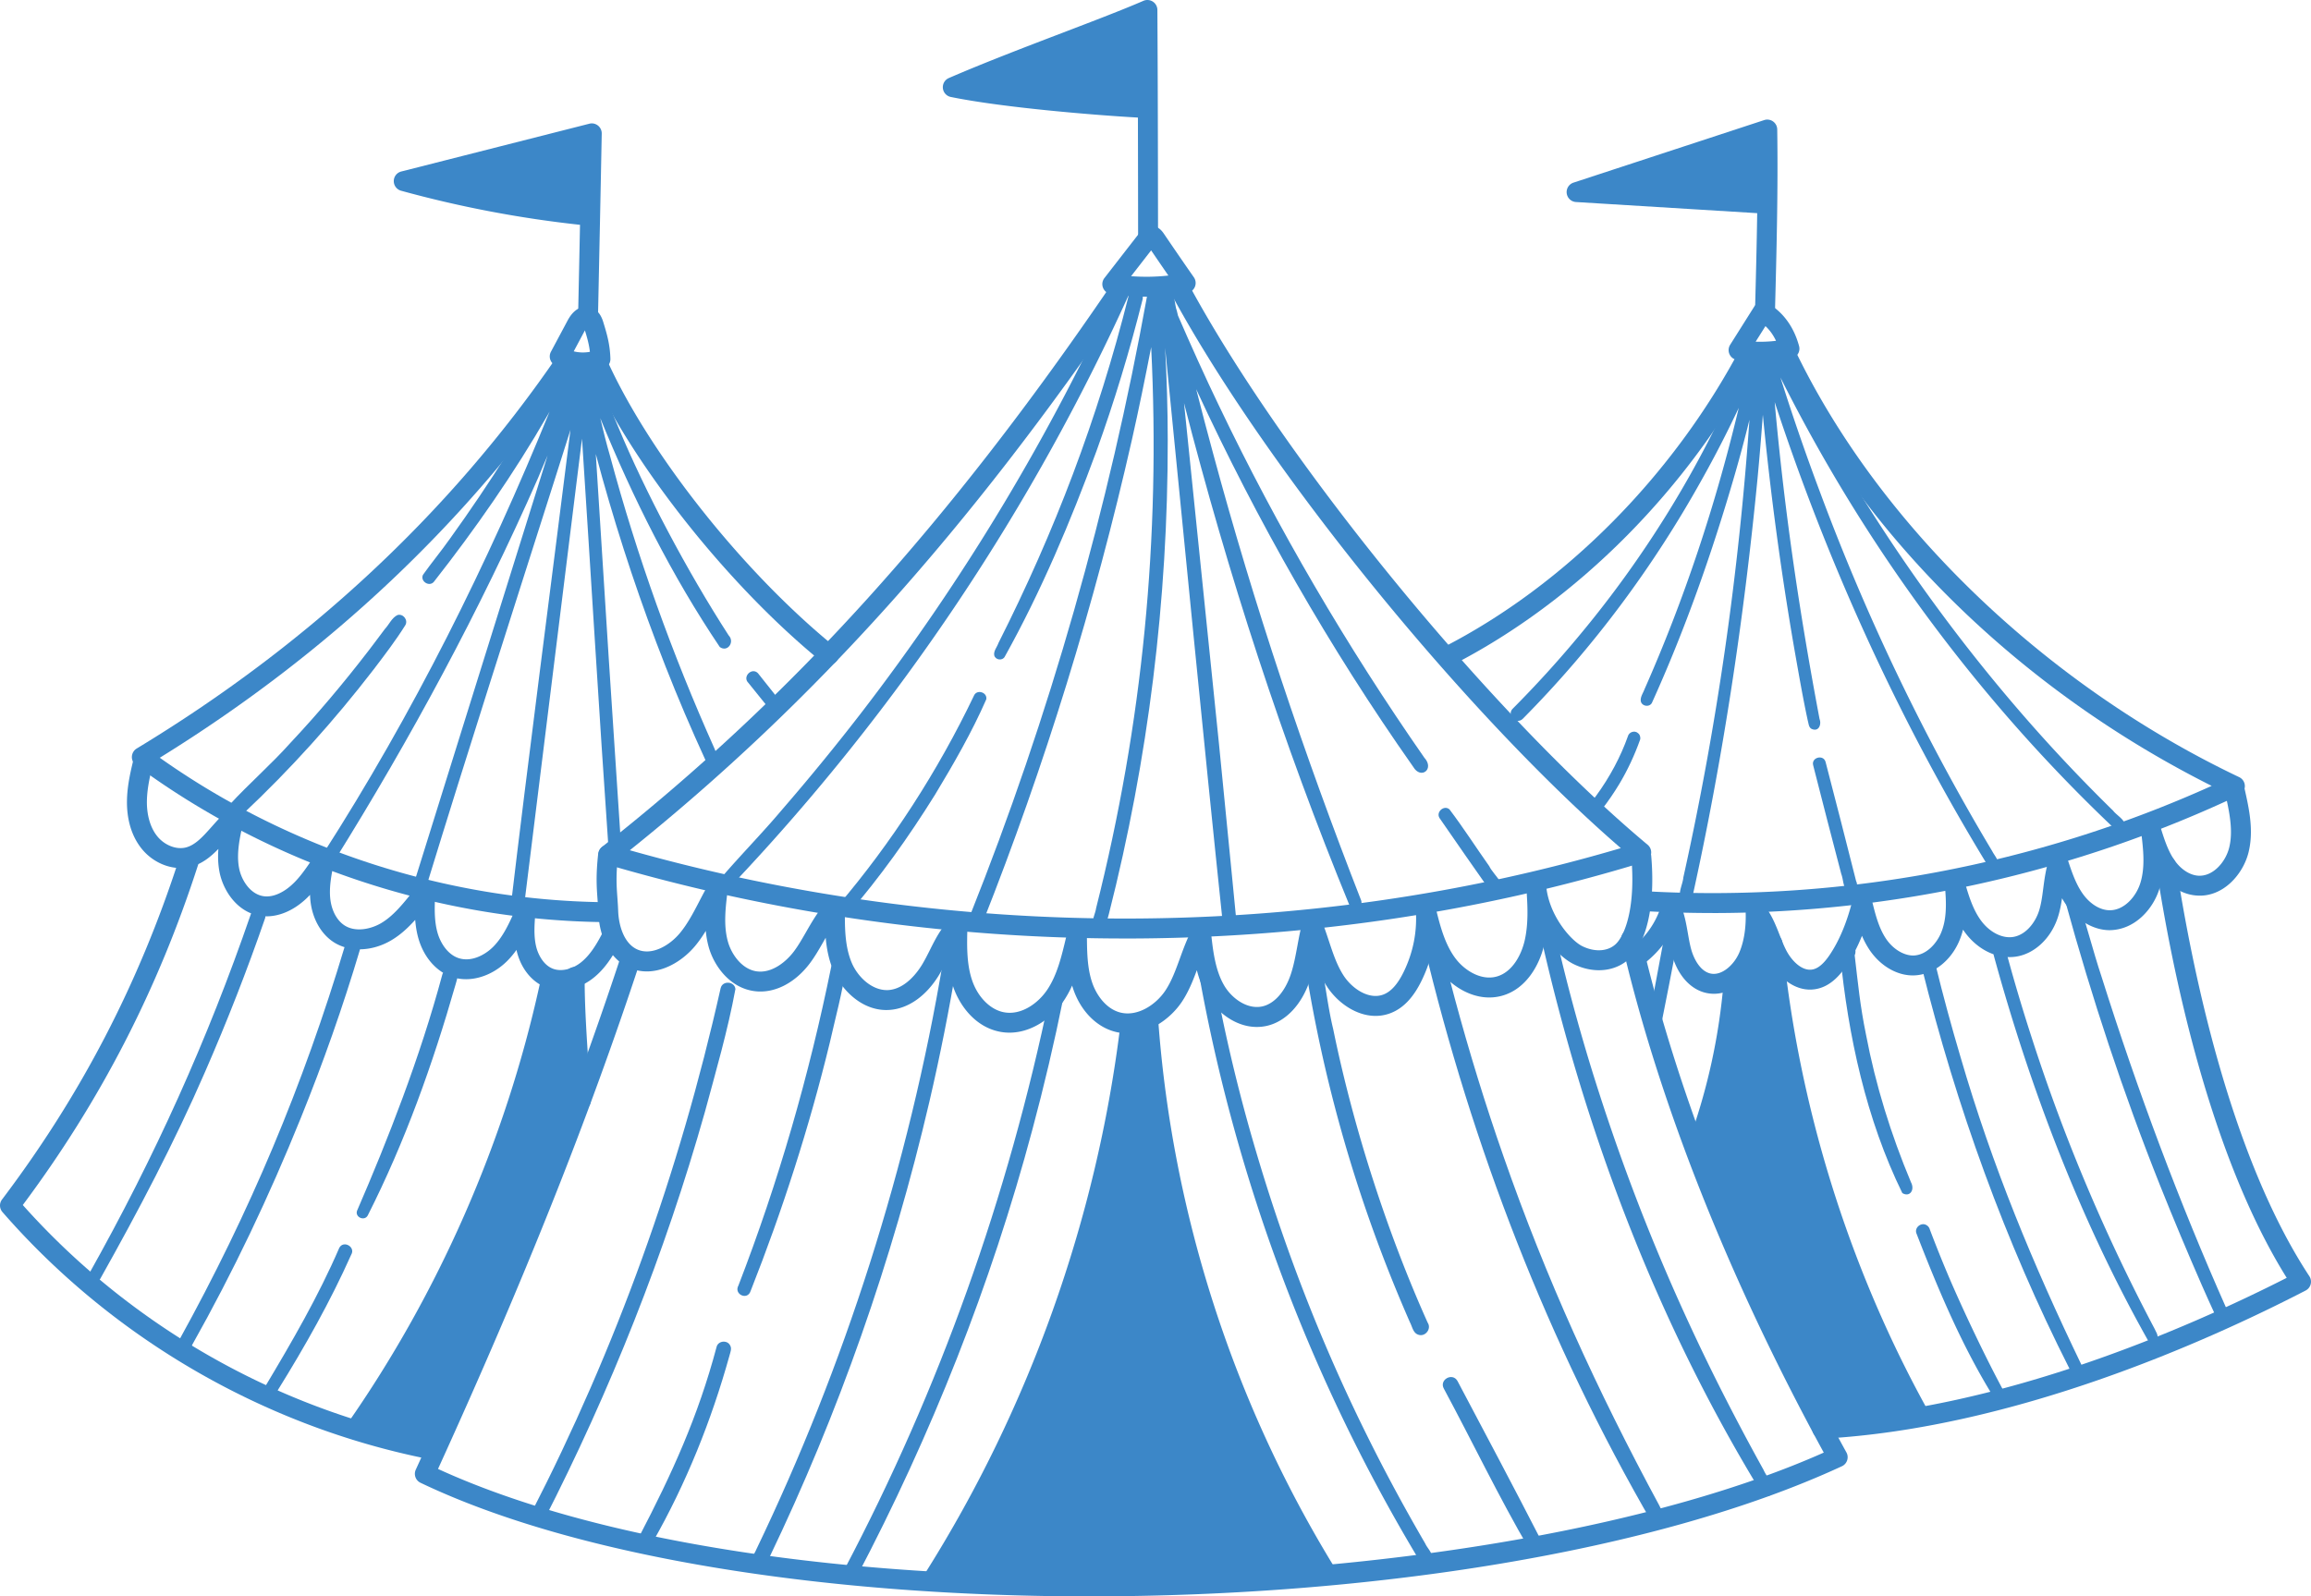 <?xml version="1.0" encoding="UTF-8"?>
<svg data-bbox="0.002 0.001 912.585 630.569" viewBox="0 0 912.59 630.57" xmlns="http://www.w3.org/2000/svg" data-type="color">
    <g>
        <path d="M138.7 564.52c40.46-51.39 68.19-112.72 78.06-178.21 3.6.59 7.19 1.18 10.79 1.76-1.05 14.42-.14 28.99 1.91 45.56a731.444 731.444 0 0 1-59.35 140.32c-10.24-1.98-20.48-3.96-31.4-9.43Z" fill="#3c87c8" data-color="1"/>
        <path d="M525.82 618.72c-43.3-61.26-68.03-135.46-70.16-210.44-3.64-1.98-6.11-2.12-8.59-2.27-7.22 76.74-34.36 151.52-81.7 217.64 50.47 4.6 101.39 4.33 160.45-4.93Z" fill="#3c87c8" data-color="1"/>
        <path d="M757.34 561.14c-32.9-56.11-52.28-120.08-56.05-185.01-3.05-3.55-4.82-5.84-6.6-8.12-.35 8.61-5.93 16.79-13.81 20.27.48 24.08-4.22 44.81-10.99 68.75 12.88 36.29 28.66 71.56 48.74 105.12 11.94 1.71 24.17 1.36 38.7-1Z" fill="#3c87c8" data-color="1"/>
        <path d="M230.86 54.44a303.474 303.474 0 0 0-63.87 18.99c21.62 2.5 43.11 6.11 64.36 10.8 1.17-10.43 2.33-20.85-.49-29.79Z" fill="#3c87c8" data-color="1"/>
        <path d="M451.34 4.67c-22.71 12.51-51.04 14.05-71.22 30.32 23.16 6.14 47.23 8.85 71.17 8.02.01-12.52.03-25.05.05-38.34Z" fill="#3c87c8" data-color="1"/>
        <path d="M697.52 50.1c-22.8 7.13-45.84 14.36-66.31 26.67l65.39 2.22c.46-8.84.91-17.67.92-28.89Z" fill="#3c87c8" data-color="1"/>
        <path d="M156.95 242.95c-2.23 1.05-3.31 3.77-4.99 5.53-1.57 2.13-7.12 9.48-6.91 9.16-9.53 12.36-19.58 24.3-30.26 35.68-7.61 8.54-16.39 16.14-24.08 24.48-1.53 3.14 2.95 6.18 5.34 3.6 18.69-17.57 35.89-36.7 51.53-57.01 4.31-5.69 8.67-11.35 12.45-17.4 1.26-2.02-.81-4.73-3.1-4.04Z" fill="#3c87c8" data-color="1"/>
        <path d="M287.76 251.01c-16.41-25.38-33.07-56.92-43.64-82.39-3.22-7.31-5.84-14.94-8.95-22.26-.51-.74-1.27-1.01-2.03-.99-.08-.28-.19-.53-.34-.75-.62-2.43-4.62-3.21-5.51-.09-.18.58-.36 1.17-.55 1.75-.21-.07-.41-.14-.63-.17.3-.58.63-1.14.92-1.72.38-.64.47-1.42.28-2.13-.44-1.71-2.55-2.56-4.07-1.65-1.14.71-1.55 2.1-2.22 3.2-12.94 23.9-27.46 46.95-43.35 68.99-3.55 5.03-7.66 10.02-10.63 14.24-1.21 2.48 2.34 4.89 4.23 2.85 16.45-20.96 31.72-42.89 45.02-65.99.25-.44.49-.87.74-1.31-24.21 59.61-53.97 119.44-89.64 174.96-1.73 2.85 2.83 5.65 4.54 2.65 30.29-48.56 57.55-99.07 80.58-151.49 1.2-2.93 2.45-5.85 3.72-8.78-17.65 56.6-35.44 113.22-53 169.73.22 2.76 4.52 3.1 5.17.35 16.32-53.23 33.35-106.24 50.24-159.3 2.23-6.97 4.42-13.95 6.63-20.92-7.93 63.38-16.64 129.55-23.76 189.73.76 2.93 5.39 2.39 5.32-.72 6.83-55.32 13.73-110.64 20.56-165.97.81-6.52 1.62-13.04 2.44-19.57 3.52 53.92 6.71 107.9 10.46 161.74 1.73 3.32 5.85.94 4.86-2.48-3.21-48.17-6.35-96.35-9.33-144.54-.18-2.89-.37-5.77-.55-8.66 6.71 25.19 14.66 50.05 23.89 74.44 4.76 12.57 9.82 25.02 15.28 37.3 1.61 3.64 3.25 7.27 4.91 10.89.34.58.9 1.01 1.54 1.18 1.32.39 2.83-.47 3.17-1.8.34-2-1.29-3.73-1.88-5.57-16.66-37.2-30.66-76.1-41.31-115.76-1.43-4.89-2.65-9.86-3.83-14.84 12.86 31.53 28.22 62.23 47.21 90.42 3.06 2.19 5.99-2.01 3.5-4.6Z" fill="#3c87c8" data-color="1"/>
        <path d="M306.96 275.56c-2.55-3.21-5.09-6.42-7.64-9.63-2.42-2.5-6.29 1.37-3.8 3.8 2.57 3.19 5.14 6.37 7.71 9.56.72.73 1.95 1.02 2.88.55 1.71-.59 2.15-3.05.85-4.28Z" fill="#3c87c8" data-color="1"/>
        <path d="M99.05 361.09c-17.14 49.76-37.9 95.78-64.04 142.34-.5 2.59 3.37 3.95 4.63 1.6 14.93-26.61 29.17-53.64 41.33-81.63 8.7-19.93 16.63-40.2 23.73-60.75.98-3.62-4.58-5.28-5.65-1.56Z" fill="#3c87c8" data-color="1"/>
        <path d="M136.24 373.5c-16.56 55.29-37.58 105.31-65.49 155.84-1.87 3.74 3.86 5.82 5.16 1.84 16.21-28.82 30.41-58.74 42.8-89.4 8.84-21.84 16.7-44.08 23.42-66.66 1.03-3.77-4.78-5.52-5.9-1.63Z" fill="#3c87c8" data-color="1"/>
        <path d="M180.22 384.29c-1.25-2.27-4.95-1.82-5.57.73-8.74 32.58-21.45 65.06-33.69 93.31-.76 2.52 2.97 4.12 4.25 1.79 14.71-29.05 25.73-59.91 34.67-91.19.36-1.52 1.25-3.16.33-4.64Z" fill="#3c87c8" data-color="1"/>
        <path d="M134 492.85c-8.26 19.15-18.78 37.28-29.43 55.07-.38 3.16 3.86 3.92 5.14 1.17 10.71-17.23 20.7-34.96 28.98-53.5 1.81-2.99-2.95-5.82-4.69-2.74Z" fill="#3c87c8" data-color="1"/>
        <path d="M442.74 110.35c-27.54 61.09-62.3 118.93-103.23 171.98a884.518 884.518 0 0 1-30.62 37.41c-7.64 9.09-16.05 17.63-23.77 26.59-1.2 2.47 2.34 4.97 4.28 2.88 65.39-69.13 119.04-149.34 157.89-236.2 1.72-2.84-2.82-5.66-4.54-2.65Z" fill="#3c87c8" data-color="1"/>
        <path d="M445.68 116.83c-12.21 48.7-29.25 93.28-51.41 137.17-.53 1.6-1.98 3.11-1.66 4.85.46 1.88 3.23 2.27 4.16.54 14.41-25.9 25.97-53.35 36.19-81.15 7.09-19.64 13.14-39.65 18.22-59.89.96-3.52-4.47-5.17-5.51-1.52Z" fill="#3c87c8" data-color="1"/>
        <path d="M384.7 274.59c-14.42 30.18-32.76 58.46-53.8 83.18-2.26 2.98 1.13 6.24 3.88 3.5 12.75-14.86 23.83-30.32 34.5-47.44 7.33-12.16 14.5-24.6 20.19-37.59.51-2.67-3.47-4.08-4.78-1.65Z" fill="#3c87c8" data-color="1"/>
        <path d="M562.55 299.43c-30.75-44.16-58.03-90.74-81.25-139.29-5.41-11.25-11.31-24.33-16.12-35.47-.15-.65-.32-1.29-.47-1.94-.96-2.54-.48-6.06-2.78-7.81-.49-.3-1-.37-1.52-.35-1.16-.7-2.81-.38-3.65.66-1.35-.72-3.25-.43-3.76 1.53-15.12 83.74-38.45 166.02-70.02 245.05-.51 1.49-1.59 3.07-.64 4.59 1.98 2.8 5.17.96 5.71-1.98 24.54-61.97 44.25-125.88 58.97-190.88 2.73-12.1 5.2-24.25 7.57-36.42 3.75 75.33-3.4 148.82-21.73 221.53-.3 2.32-1.95 4.82-.97 7.09.83 1.48 3.02 1.77 4.21.54 1.16-1.45 1.19-3.54 1.79-5.27 15.55-61.1 23.32-124.17 23.24-187.22 0-12.14-.38-24.28-1.03-36.41 7.56 76.17 14.89 152.37 22.89 228.49-.05 1.74 1.77 3.13 3.45 2.63 1.15-.3 2.02-1.44 2-2.63-.79-8.06-1.57-16.11-2.36-24.17-1.56-16.03-3.16-32.06-4.74-48.09-4.56-44.81-9.2-89.61-13.78-134.41 17.36 67.62 38.97 134.22 65.48 198.76 1.53 2.2 5.32.4 4.49-2.24-22.58-57.79-42.33-116.71-58.49-176.63-2.3-8.44-4.52-16.9-6.68-25.38 24.11 52.13 52.66 102.22 85.71 149.19 2.95 5.07 8.43 1.01 4.51-3.48Z" fill="#3c87c8" data-color="1"/>
        <path d="M588.08 342.13c-5.26-7.44-10.22-15.19-15.7-22.43-2.15-1.86-5.44 1.04-3.92 3.44 6.89 9.95 13.75 19.91 20.74 29.78.75 1.18 1.94 2.33 3.45 1.89 5.34-2.11-3.26-9.59-4.56-12.68Z" fill="#3c87c8" data-color="1"/>
        <path d="M284.58 390.3c-16.42 73.22-41.28 142.1-74.97 207.68-1.87 3.19 3.04 6.21 4.99 2.91 26.44-51.64 47.98-105.8 63.75-161.64 4.35-16.07 9.04-32.23 12.06-48.56-.26-3.09-5.08-3.49-5.82-.4Z" fill="#3c87c8" data-color="1"/>
        <path d="M328.25 381.82c-8.72 42.89-20.87 85.12-36.65 125.95-1.93 3.45 3.53 6.05 4.8 2.2 12.63-31.98 23.19-64.79 31.3-98.2 2.21-9.8 4.92-19.64 6.38-29.55-.25-3.13-5.1-3.49-5.83-.4Z" fill="#3c87c8" data-color="1"/>
        <path d="M288.28 531.35c-1.19-2.17-4.73-1.73-5.31.69-7.33 27.57-17.59 50.03-30.61 75.01-.6 3.09 4.01 4.68 5.5 1.9 13.12-23.06 23.08-47.89 30.19-73.44.34-1.36 1.06-2.84.23-4.16Z" fill="#3c87c8" data-color="1"/>
        <path d="M372.46 379.36c-13.6 81.19-39.03 160.33-73.79 232.65-.65 1.66-2.16 3.22-1.66 5.09.48 1.88 2.81 2.83 4.48 1.82 1.32-.77 1.6-2.42 2.3-3.67 27.21-56.7 48.59-117.24 63.27-180.31 4.16-17.92 7.75-35.96 10.76-54.11.93-3.36-4.33-5.07-5.36-1.48Z" fill="#3c87c8" data-color="1"/>
        <path d="M414.59 392.95c-16.6 80.15-43.56 155.63-81.13 226.96-1.83 3.11 2.97 6.08 4.88 2.85 29.48-56.09 52.99-115.34 69.34-176.58 4.6-17.13 8.66-34.4 12.18-51.79.91-3.32-4.27-4.99-5.28-1.46Z" fill="#3c87c8" data-color="1"/>
        <path d="M562.79 609.66c-30.72-52.76-53.14-105.97-69.64-164.73a665.538 665.538 0 0 1-10.93-45.11 678.42 678.42 0 0 1-3.23-16.76c-.3-1.08-1.26-1.99-2.39-2.06-1.94-.37-3.75 1.7-3.16 3.59 14.52 81.13 43.85 159.58 86.18 230.31.99 2.78 4.45 4.21 5.81.79.44-2.29-1.77-4.05-2.63-6.02Z" fill="#3c87c8" data-color="1"/>
        <path d="M563.82 522.55c-15.63-34.76-29.2-76.14-37.36-116.09-2.55-10.5-3.41-21.6-6.07-31.94-1.92-2.77-6.62-.47-5.59 2.79a569.667 569.667 0 0 0 30.37 116.56c3.62 9.6 7.51 19.1 11.63 28.5.93 1.75 1.23 4.29 3.42 4.88 2.64.81 5.09-2.33 3.61-4.7Z" fill="#3c87c8" data-color="1"/>
        <path d="M608.32 607.97c-10.75-20.94-21.8-41.73-32.8-62.53-2.03-3.45-7.35-.39-5.33 3.12 11.3 21.03 21.69 42.77 33.69 63.32 2.44 2.11 6.17-1.19 4.45-3.91Z" fill="#3c87c8" data-color="1"/>
        <path d="M655.25 594.68c-24.71-45.8-44.69-89.59-61.53-137.9-7.18-20.52-13.56-41.31-19.22-62.3-2.12-7.83-4.13-15.68-6.03-23.56-.23-.83-.77-1.52-1.51-1.96-2.39-1.47-5.67.95-4.81 3.7 19.1 80.16 49.16 158.02 90.56 229.33 1.16 2.14 4.65 1.71 5.22-.68.4-2.45-1.78-4.48-2.68-6.63Z" fill="#3c87c8" data-color="1"/>
        <path d="M696.44 580.65c-28.75-51.85-50.74-102.59-68.16-159.07a746.977 746.977 0 0 1-14.87-56.25c-.96-3.52-6.62-2.23-5.61 1.55 17.38 78.45 46.2 155.02 88.28 223.56 1.61 1.41 4.37.04 4.3-2.1-.64-2.76-2.76-5.1-3.95-7.68Z" fill="#3c87c8" data-color="1"/>
        <path d="M834.56 320.33c-36.02-35.21-67.56-74.52-94.69-116.87a649.283 649.283 0 0 1-22.81-38.56c-4.8-8.28-8.61-17.27-13.45-25.44-1.3-1.11-3.07-.37-3.77.91-.1-.1-.18-.21-.3-.3-.9-.55-1.97-.39-2.76.16-.2-.18-.43-.34-.68-.45.39-1 .18-2.21-.59-2.96-1.42-1.49-4.15-.79-4.64 1.23-1.01 2.74-2.4 6.23-3.4 8.57-15.81 37.82-38.45 74.21-64.68 105.43a434.538 434.538 0 0 1-25.4 27.85c-2.55 2.53 1.33 6.62 3.98 3.98 27.78-28.03 51.51-59.99 70.68-94.47 5.2-9.26 10.04-18.71 14.57-28.31-9.08 38.17-21.56 75.8-37.25 111.21-.52 1.44-1.58 2.86-1.46 4.43.17 2.18 3.37 2.83 4.41.89 13.17-29.08 23.79-59.31 32.67-89.97 2.1-7.24 4.04-14.52 5.85-21.84-4.25 60.78-12.88 121.24-26.1 180.73-.25 2.78-2.06 5.75-1.14 8.45 1.05 1.91 4.17 1.54 4.69-.61 12.06-54.54 20.37-109.91 25.75-165.5.79-8.34 1.47-16.7 2.09-25.06 2.97 30.84 7.1 61.56 12.36 92.09 1.72 9.64 3.34 19.31 5.42 28.88.33 1.11.33 2.49 1.47 3.11 2.92 1.32 3.95-1.87 3.15-3.87-7.93-42.01-13.69-80.96-17.54-123.12l-.18-2.09c21.07 64.21 49.36 126.26 84.62 183.83 1.37 1.19 3.7.03 3.64-1.78-.23-1.71-1.56-3.1-2.33-4.62-26.95-45.03-49.72-92.58-68-141.77a893.459 893.459 0 0 1-15.66-45.39c33.38 66.54 78.17 127.43 132.29 178.57 1.34 1.43 4 .37 3.92-1.63-.46-2.46-3.22-3.85-4.75-5.7Z" fill="#3c87c8" data-color="1"/>
        <path d="M646.76 289.53c-1.29-1.13-3.52-.35-3.92 1.3-2.8 7.9-7.1 16.09-12.61 23.59-.1.35-2.1 2.11-2.28 3.66-.33 1.68 1.45 3.17 3.06 2.69.67-.18 1.18-.67 1.64-1.17 2.43-3.14 4.68-6.42 6.73-9.82 3.35-5.57 6.09-11.49 8.28-17.61.26-.94-.07-2.08-.9-2.63Z" fill="#3c87c8" data-color="1"/>
        <path d="M732.96 348.03c-3.95-15.69-7.98-31.36-12.05-47.03-.82-3.16-5.81-1.82-4.89 1.35 3.65 14.29 7.31 28.57 11.07 42.83.89 2.19.59 5.26 2.52 6.81 2.66 1.37 4.56-1.6 3.35-3.97Z" fill="#3c87c8" data-color="1"/>
        <path d="M662.63 367.14c-1.12-2.06-4.47-1.63-5.02.66-1.85 9.87-3.72 19.74-5.53 29.62-.07 2.63-2.25 6.2-.04 8.3 2.08 1.62 4.29-.63 4.31-2.84.94-4.58 1.82-9.16 2.72-13.75 1.28-6.62 2.55-13.25 3.83-19.87.2-.71.09-1.48-.28-2.12Z" fill="#3c87c8" data-color="1"/>
        <path d="M754.56 466.83c-7.84-18.73-13.9-38.19-17.69-58.14-2.38-11.65-3.13-19.99-4.47-31.32.87-1.89-.03-4.63-2.78-4.65-2.53 0-3.49 2.33-2.97 4.17v.04c3.16 32.27 10.28 65.17 24.56 94.33 2.92 1.79 5.13-1.23 3.34-4.42Z" fill="#3c87c8" data-color="1"/>
        <path d="M790.88 548.82c-7.56-14.05-16.68-33.49-21.81-45.66a502.08 502.08 0 0 1-7.02-17.57c-.19-.69-.65-1.29-1.27-1.65-2.02-1.26-4.76.82-4.05 3.11 8.76 22.62 18.32 45.34 31.22 65.89 1.2 1.06 3.29.32 3.66-1.21.25-1.57-.43-1.98-.72-2.91Z" fill="#3c87c8" data-color="1"/>
        <path d="M822.02 539.26c-19.21-39.84-35.25-78.52-47.82-121.7-3.6-12.15-6.93-24.38-9.93-36.7-.93-3.38-6.27-2.08-5.32 1.47 13.61 54.65 32.82 108.09 58.29 158.35 1.03 3.74 6.45 2.33 4.78-1.42Z" fill="#3c87c8" data-color="1"/>
        <path d="M850.87 524.95c-19.48-36.84-35.62-74.93-48.41-114.59a701.1 701.1 0 0 1-10.17-34.17c-.81-3.15-5.87-1.87-4.93 1.36 14.45 52.69 34.19 104.51 60.99 152.13 1.17 1.03 3.22.32 3.58-1.18.32-1.28-.59-2.41-1.05-3.55Z" fill="#3c87c8" data-color="1"/>
        <path d="M879.13 516.71c-18.42-41.45-35.03-85.8-49.21-130.79-3.53-10.6-6.2-21.57-9.78-32.09-1.55-2.24-5.38-.39-4.55 2.26 10.45 38.09 22.84 75.65 37.47 112.34 5.27 13.18 10.75 26.27 16.44 39.27 1.69 3.88 3.45 7.74 5.22 11.59.33.57.89.99 1.52 1.17 2.1.64 4.06-1.86 2.88-3.74Z" fill="#3c87c8" data-color="1"/>
        <path d="M444.24 370.7c-68.98 0-138.42-9.8-205.07-29.4a3.922 3.922 0 0 1-2.75-3.03c-.28-1.44.27-2.92 1.43-3.84 74.62-58.84 136.67-127.4 201.21-222.3a3.946 3.946 0 0 1 5.47-1.04 3.946 3.946 0 0 1 1.04 5.47c-63.28 93.05-124.24 161-196.86 219.29 128.37 36.25 266.74 35.96 391.34-.84-61.8-53.43-140.32-150.03-177.61-219.04a3.936 3.936 0 0 1 1.59-5.33c1.92-1.04 4.3-.32 5.33 1.59 38.01 70.35 119.33 169.69 181.27 221.45a3.92 3.92 0 0 1 1.33 3.8 3.949 3.949 0 0 1-2.7 2.99c-65.56 20.16-135.05 30.24-205.01 30.24Z" fill="#3c87c8" data-color="1"/>
        <path d="M452.65 117.19c-4.62 0-9.29-.36-14-1.07a3.94 3.94 0 0 1-3.07-2.43c-.52-1.3-.31-2.77.55-3.87l13.98-18.01c.46-.6 1.88-2.43 4.35-2.54 2.01-.1 3.67.9 5.05 2.91 3.66 5.38 7.32 10.75 11.93 17.35a3.94 3.94 0 0 1-2.48 6.12 85.817 85.817 0 0 1-16.32 1.54Zm-6-8.09c4.98.36 9.91.28 14.73-.26-2.44-3.54-4.65-6.77-6.81-9.94l-7.92 10.2Z" fill="#3c87c8" data-color="1"/>
        <path d="M453.37 96.5c-2.17 0-3.93-1.76-3.94-3.93-.02-15.4-.04-30.81-.08-46.13-16.68-.93-53.24-3.91-73.9-8.14a3.94 3.94 0 0 1-.77-7.47c13.7-5.94 30.34-12.31 45.03-17.92C432 8.21 443.6 3.77 451.54.32a3.946 3.946 0 0 1 5.5 3.59c.18 29.18.22 58.92.26 88.65a3.94 3.94 0 0 1-3.93 3.94Zm-63.11-63.66c19.97 2.91 45.66 4.95 59.07 5.71-.03-9.62-.07-19.19-.12-28.71-7.5 3.08-16.87 6.66-26.68 10.41-10.36 3.97-21.71 8.31-32.27 12.59Z" fill="#3c87c8" data-color="1"/>
        <path d="M445.3 408.17c-1.72 0-3.46-.22-5.22-.7-7.26-1.98-13.32-8.23-16.24-16.71-.17-.48-.32-.97-.47-1.46-.91 2.04-1.98 4.02-3.24 5.91-4.99 7.5-14.67 14.25-25.04 12.37-9.92-1.79-16.16-10.38-18.69-17.84-1.23-3.62-1.85-7.36-2.14-11.06-1.05 2.1-2.14 4.27-3.42 6.39-5.05 8.35-12.21 13.4-19.67 13.85-10.37.68-18.74-7.63-22.1-15.56-1.78-4.2-2.62-8.59-3.01-12.95-.36.62-.71 1.23-1.06 1.85-1.62 2.83-3.16 5.5-5.08 8.09-5.96 8-14.17 12.19-22.03 11.14-9.5-1.24-15.93-9.73-18.08-17.61a35.89 35.89 0 0 1-1.1-6.19c-1.22 2-2.57 3.97-4.12 5.85-6.04 7.31-16.41 12.87-25.9 8.79-7.38-3.16-12.03-11.43-12.44-22.13-.07-1.91-.19-3.57-.31-5.18-.34-4.73-.66-9.19.27-17.75.23-2.16 2.23-3.71 4.33-3.49 2.16.23 3.72 2.18 3.49 4.33-.85 7.86-.56 11.79-.24 16.34.12 1.69.25 3.44.32 5.44.23 5.86 2.36 12.92 7.68 15.2 5.75 2.45 12.7-1.68 16.73-6.56 3.04-3.69 5.35-8.12 7.57-12.4 1.28-2.47 2.61-5.02 4.04-7.34.97-1.58 2.92-2.25 4.66-1.64 1.75.61 2.83 2.36 2.6 4.2-.86 6.89-1.76 14 .02 20.47 1.41 5.18 5.62 11.11 11.51 11.88 5.85.75 11.43-3.65 14.7-8.04 1.64-2.21 3.06-4.68 4.57-7.3 2.22-3.88 4.74-8.28 8.55-12.71a3.928 3.928 0 0 1 4.37-1.12c1.55.58 2.56 2.07 2.55 3.72-.08 7.53-.16 15.32 2.68 22.05 2.39 5.64 8.07 11.07 14.38 10.78 6.86-.42 11.66-7.18 13.41-10.07 1.12-1.86 2.14-3.88 3.12-5.84 2.19-4.37 4.46-8.9 8.21-12.29a3.917 3.917 0 0 1 4.28-.66c1.43.66 2.33 2.11 2.29 3.68-.2 7.22-.41 14.68 1.85 21.33 2.27 6.69 7.23 11.64 12.63 12.62 6.86 1.26 13.53-3.62 17.09-8.98 3.86-5.81 5.56-12.94 7.36-20.49l.48-2c.46-1.94 2.31-3.25 4.28-2.99 1.98.23 3.47 1.89 3.49 3.89.04 6.41.08 13.04 2.11 18.94 1.59 4.64 5.29 10.14 10.87 11.67 6.85 1.88 14.26-2.95 18.04-8.68 2.45-3.71 4.02-8.03 5.69-12.61 1.39-3.82 2.83-7.77 4.89-11.7.8-1.53 2.5-2.36 4.22-2.04 1.7.32 2.99 1.72 3.18 3.44.75 6.93 1.61 14.79 5.18 20.92 2.99 5.13 9.14 9.62 15.08 8.31 4.77-1.05 8.97-5.8 11.26-12.7 1.18-3.55 1.89-7.42 2.59-11.17.59-3.21 1.2-6.52 2.11-9.71a3.934 3.934 0 0 1 3.57-2.85c1.72-.1 3.23.88 3.86 2.44 1.1 2.69 2.01 5.44 2.89 8.1 1.64 4.95 3.19 9.63 5.79 13.66 3.4 5.26 10.07 9.7 15.74 7.54 3.03-1.15 5.66-4.1 8.05-9 3.76-7.75 5.36-15.99 4.75-24.51a3.931 3.931 0 0 1 3.31-4.17c2.03-.3 3.95.96 4.43 2.95 1.77 7.21 3.6 14.66 7.91 20.43 3.48 4.67 10.06 8.92 16.29 7.19 6.21-1.72 9.81-8.59 11.11-14.44 1.58-7.12 1.03-14.7.6-20.79a3.925 3.925 0 0 1 3.61-4.2c2.21-.15 4.05 1.43 4.23 3.58 1.03 11.65 9.67 21.56 14.21 23.83 5.3 2.64 10.86 2.07 13.86-1.43 3.72-4.34 7.13-15.43 5.57-33.55a3.934 3.934 0 0 1 3.58-4.26c2.2-.23 4.07 1.41 4.26 3.58 1.53 17.71-1.18 32.05-7.43 39.35-5.39 6.29-14.76 7.64-23.35 3.35-3.25-1.62-7.4-5.26-10.96-10.29-.14.85-.3 1.7-.49 2.54-1.8 8.09-7.12 17.67-16.69 20.32-9.83 2.72-19.5-3.09-24.7-10.07-1.31-1.75-2.42-3.6-3.39-5.51-.91 3.24-2.12 6.43-3.63 9.54-3.3 6.79-7.33 11.02-12.33 12.92-9.63 3.68-19.94-2.56-25.14-10.63-2.04-3.15-3.5-6.52-4.75-9.91-.52 2.54-1.13 5.11-1.98 7.65-3.17 9.56-9.53 16.26-17.03 17.92-10.1 2.22-19.28-4.68-23.58-12.03-1.86-3.17-3.1-6.56-3.98-9.98-1.55 4.2-3.25 8.45-5.81 12.34-4.35 6.59-12.49 12.64-21.46 12.64Z" fill="#3c87c8" data-color="1"/>
        <path d="M430.33 630.57c-101.98 0-201.32-14.82-264.26-44.87a3.929 3.929 0 0 1-1.88-5.19c34.68-75.85 60.44-140.34 81.06-202.98.68-2.06 2.91-3.19 4.97-2.51s3.19 2.91 2.51 4.97c-20.39 61.94-45.77 125.66-79.76 200.24 62.71 28.77 162.06 44.08 273.79 42.09 107.65-1.93 209.37-20.03 273.43-48.55-37.7-69.04-65.31-138.78-79.92-201.94-.49-2.12.83-4.23 2.95-4.72a3.94 3.94 0 0 1 4.72 2.95c14.71 63.61 42.78 134.02 81.19 203.64.53.96.63 2.09.29 3.13a3.903 3.903 0 0 1-2.09 2.34c-73.66 34.1-186.87 51.39-297.01 51.39Z" fill="#3c87c8" data-color="1"/>
        <path d="M170.08 576.42c-.25 0-.52-.02-.77-.08C104.3 563.39 44.52 528.73.97 478.76a3.933 3.933 0 0 1-.17-4.96c31.11-41.14 53.99-85.17 69.94-134.58.67-2.06 2.87-3.2 4.95-2.53a3.92 3.92 0 0 1 2.53 4.95C62.33 390.88 39.67 434.86 9 475.98c42.23 47.38 99.58 80.24 161.84 92.65 2.13.42 3.52 2.5 3.09 4.63a3.94 3.94 0 0 1-3.85 3.17Z" fill="#3c87c8" data-color="1"/>
        <path d="M719.56 568.28c-2.08 0-3.81-1.63-3.92-3.72a3.922 3.922 0 0 1 3.71-4.14c71.49-3.89 144.3-35.68 183.65-55.68-30.76-49.23-45.44-122.37-51.52-162.2a3.932 3.932 0 0 1 3.3-4.48c2.16-.34 4.15 1.15 4.48 3.3 6.13 40.2 21.13 114.79 52.68 162.74.61.93.8 2.08.52 3.16a3.923 3.923 0 0 1-2 2.5c-38.87 20.1-115.33 54.43-190.68 58.52h-.22Z" fill="#3c87c8" data-color="1"/>
        <path d="M238.29 364.23h-.05c-65.95-.82-131.5-22.85-184.57-62.02-1.06-.78-1.66-2.04-1.59-3.35s.77-2.51 1.89-3.19c67.76-41 123.59-93.07 165.94-154.77a3.932 3.932 0 1 1 6.48 4.46c-41.92 61.07-96.84 112.85-163.29 153.95 50.89 36.06 112.88 56.27 175.24 57.05 2.17.03 3.91 1.81 3.89 3.99a3.937 3.937 0 0 1-3.94 3.89Z" fill="#3c87c8" data-color="1"/>
        <path d="M327.31 262.57c-.87 0-1.74-.29-2.47-.88-36.54-29.64-74.32-77.02-91.87-115.22-.91-1.97-.04-4.31 1.94-5.22 1.97-.9 4.31-.04 5.22 1.94 17.09 37.21 53.97 83.42 89.67 112.39a3.927 3.927 0 0 1 .58 5.53c-.78.96-1.91 1.46-3.06 1.46Z" fill="#3c87c8" data-color="1"/>
        <path d="M230.19 147.1c-3.86 0-7.71-.97-11.1-2.89a3.932 3.932 0 0 1-1.53-5.28l6.6-12.36c3.22-6.02 7.31-5.65 8.92-5.2 3.67 1.02 4.79 4.69 5.21 6.07 1.29 4.21 2.61 8.56 2.75 14.32.04 1.64-.95 3.14-2.47 3.75-2.67 1.07-5.53 1.6-8.37 1.6Zm-3.63-8.32c2.08.52 4.29.58 6.39.19-.36-3.06-1.13-5.73-1.97-8.47l-4.42 8.29Z" fill="#3c87c8" data-color="1"/>
        <path d="M232.24 127.72h-.08c-2.18-.05-3.9-1.79-3.85-3.97v-.1c.25-11.64.5-23.29.73-34.85-23.79-2.57-47.55-7.1-70.65-13.46a3.932 3.932 0 0 1-2.89-3.83 3.913 3.913 0 0 1 2.97-3.77l74.25-18.87c1.19-.32 2.46-.03 3.41.73.96.76 1.51 1.93 1.49 3.16-.44 23.25-.95 47.16-1.45 71.07-.04 2.14-1.8 3.9-3.94 3.9Zm-56.9-56.16c17.74 4.22 35.79 7.35 53.86 9.33.16-7.76.32-15.49.46-23.14l-54.32 13.81Z" fill="#3c87c8" data-color="1"/>
        <path d="M221.38 391.04c-2.09 0-4.13-.37-6.02-1.12-5.44-2.15-9.65-7.45-11.28-14.16-.05-.18-.09-.37-.13-.55a33.64 33.64 0 0 1-3.62 4.33c-6.05 6.07-14.42 8.63-21.34 6.51-6.38-1.95-11.52-7.66-13.73-15.26-.71-2.46-1.1-4.96-1.3-7.44-2.89 3.2-5.87 5.94-9.37 8.02-7.5 4.47-16.38 4.81-22.64.9-5.18-3.25-8.69-9.5-9.39-16.72a29.3 29.3 0 0 1-.13-2.09 32.25 32.25 0 0 1-4.11 3.7c-4.78 3.6-10.08 5.25-15 4.68-9.38-1.13-15.21-9.87-16.66-17.51-.57-3.03-.65-6.05-.42-9.01-3.1 3.19-6.54 5.99-11.08 7.1-6.76 1.66-14.53-1.28-19.31-7.3-4.85-6.11-5.78-13.58-5.71-18.77.08-6.24 1.54-12.19 2.96-17.94a3.921 3.921 0 0 1 4.76-2.88c2.11.52 3.4 2.65 2.88 4.76-1.31 5.31-2.66 10.81-2.73 16.16-.07 5.53 1.35 10.43 4.01 13.77 2.85 3.6 7.49 5.46 11.28 4.55 3.82-.93 6.86-4.34 10.37-8.29 1.89-2.12 3.84-4.32 6.16-6.44a3.923 3.923 0 0 1 4.65-.49c1.49.88 2.23 2.62 1.83 4.3-1.44 6.03-3.07 12.87-1.91 19.01.96 5.07 4.66 10.53 9.88 11.16 3.85.47 7.49-1.77 9.31-3.15 3.78-2.84 6.77-6.94 11.31-13.97a3.953 3.953 0 0 1 4.8-1.5c1.75.72 2.74 2.59 2.35 4.45-1.04 4.95-2.12 10.07-1.65 14.93.47 4.81 2.62 8.85 5.74 10.81 4.3 2.7 10.34 1.44 14.43-.99 4.83-2.88 8.57-7.48 14.28-14.75a3.952 3.952 0 0 1 4.47-1.26c1.61.6 2.64 2.16 2.56 3.88-.26 5.44-.53 11.07.94 16.11 1.14 3.9 3.96 8.55 8.48 9.94 5.08 1.54 10.41-1.47 13.45-4.53 3.88-3.9 6.34-9.2 9.16-15.71.77-1.76 2.69-2.73 4.57-2.25 1.87.47 3.12 2.22 2.97 4.14-.38 4.63-.77 9.42.28 13.74.79 3.27 2.92 7.27 6.53 8.7 3.18 1.26 7.47.36 10.92-2.28 3.7-2.83 6.31-7.2 8.37-11.11a3.931 3.931 0 0 1 5.32-1.64 3.934 3.934 0 0 1 1.64 5.32c-2.46 4.66-5.64 9.93-10.55 13.67-3.82 2.93-8.3 4.47-12.57 4.47Z" fill="#3c87c8" data-color="1"/>
        <path d="M571.74 263.13c-1.43 0-2.81-.78-3.5-2.14a3.94 3.94 0 0 1 1.71-5.3c47.96-24.6 90.8-67.79 117.52-118.48a3.931 3.931 0 0 1 5.32-1.64 3.931 3.931 0 0 1 1.64 5.32c-27.46 52.09-71.53 96.49-120.9 121.81-.57.3-1.19.43-1.79.43Z" fill="#3c87c8" data-color="1"/>
        <path d="M676.23 360.64c-8.63 0-17.26-.23-25.89-.69a3.936 3.936 0 0 1-3.72-4.14c.12-2.18 1.96-3.8 4.14-3.72 76.25 4.1 153.03-10.3 222.61-41.67-76.33-38.3-138.77-99.76-172.08-169.67-.94-1.96-.1-4.31 1.86-5.24 1.97-.95 4.31-.1 5.24 1.86 33.13 69.54 98.86 132.94 175.84 169.6a3.92 3.92 0 0 1 2.24 3.56c0 1.52-.88 2.9-2.26 3.55-64.9 30.64-136.32 46.57-208 46.57Z" fill="#3c87c8" data-color="1"/>
        <path d="M695.04 142.87c-3.03 0-6.06-.23-9.08-.69-1.31-.2-2.44-1.05-2.99-2.25s-.46-2.61.25-3.74l9.54-15.13a3.933 3.933 0 0 1 5.3-1.31c6.05 3.5 10.33 9.36 12.38 16.96.28 1.05.12 2.16-.45 3.08-.56.92-1.49 1.57-2.55 1.79-4.1.85-8.24 1.28-12.39 1.28Zm-1.75-7.9c2.7.09 5.38-.03 8.04-.35-1.08-2.29-2.47-4.23-4.17-5.8l-3.88 6.15Z" fill="#3c87c8" data-color="1"/>
        <path d="M696.99 126.59h-.11a3.934 3.934 0 0 1-3.83-4.04c.33-12.61.66-25.46.85-38.35l-71.56-4.4a3.937 3.937 0 0 1-3.66-3.42c-.24-1.88.88-3.65 2.68-4.24l75.29-24.7c1.18-.39 2.49-.19 3.51.53 1.02.73 1.63 1.89 1.65 3.14.36 23.93-.27 48.19-.88 71.65a3.936 3.936 0 0 1-3.93 3.83ZM643.33 73.2l50.66 3.12c.06-6.59.07-13.18 0-19.75l-50.67 16.62Z" fill="#3c87c8" data-color="1"/>
        <path d="M676.8 392.54c-.99 0-2-.11-3.02-.33-6.36-1.39-11.48-7.22-13.67-15.61-.56-2.16-.95-4.32-1.31-6.41a41.175 41.175 0 0 1-9.53 10.39c-1.73 1.32-4.19 1-5.52-.73-1.32-1.73-1-4.2.73-5.52 5.51-4.22 9.62-10.21 11.59-16.86.47-1.58 1.86-2.7 3.5-2.81 1.65-.07 3.18.81 3.86 2.31 1.73 3.83 2.42 7.8 3.09 11.64.37 2.11.71 4.09 1.21 6.01 1.1 4.22 3.72 9.04 7.74 9.92 4.46.97 9.25-3.4 11.32-8.19 2.43-5.63 2.72-12.1 2.54-16.53a3.92 3.92 0 0 1 2.49-3.82c1.54-.61 3.34-.17 4.43 1.11 3.17 3.7 4.87 8.03 6.51 12.21.8 2.05 1.56 3.99 2.48 5.81 2.18 4.36 6.43 8.67 10.61 7.79 2.19-.45 4.36-2.31 6.65-5.7 3.81-5.64 6.86-12.93 9.04-21.67a3.929 3.929 0 0 1 3.82-2.98c1.81 0 3.39 1.24 3.82 3 1.3 5.3 2.64 10.77 5.53 15.14 2.82 4.26 7.25 6.84 11.03 6.71 4.99-.22 9.02-4.7 10.81-9.05 1.92-4.69 2.32-10.28 1.37-19.27a3.936 3.936 0 0 1 3.16-4.28c2.02-.39 3.97.81 4.54 2.77 1.64 5.68 3.33 11.55 6.72 16.11 3.33 4.49 8.25 7.03 12.49 6.41 5.08-.72 8.85-5.66 10.33-10.23.89-2.74 1.28-5.74 1.69-8.91.47-3.58.95-7.29 2.18-11.28.5-1.64 2-2.76 3.72-2.78 1.62-.1 3.24 1.06 3.78 2.69 1.59 4.8 3.24 9.76 6.1 13.67 2.84 3.89 6.73 6.24 10.4 6.28h.1c5.69 0 10.36-5.35 12.04-10.66 2.03-6.41 1.17-13.57.33-20.49a3.948 3.948 0 0 1 3.08-4.32c1.99-.44 3.98.73 4.58 2.67 1.42 4.54 2.89 9.23 5.47 12.96 2.56 3.69 6.11 6 9.5 6.19 5.79.32 10.75-5.4 12.16-11.12 1.68-6.8-.03-14.47-1.54-21.23-.48-2.12.86-4.22 2.98-4.7 2.12-.47 4.22.86 4.7 2.98 1.7 7.61 3.62 16.24 1.5 24.83-2.15 8.7-10.03 17.72-20.23 17.09-5.12-.28-10.07-2.95-13.9-7.42-.25 1.65-.62 3.29-1.14 4.93-2.48 7.86-9.7 16.13-19.74 16.16-6.14-.07-12.37-3.63-16.66-9.52-.73-1-1.38-2.03-1.99-3.09-.36 2.48-.82 5-1.63 7.48-2.73 8.42-9.3 14.55-16.71 15.6-7.18 1-14.81-2.62-19.92-9.51-.29-.38-.56-.78-.83-1.17-.35 1.4-.8 2.77-1.35 4.13-3.33 8.13-10.29 13.59-17.73 13.93-6.68.33-13.57-3.62-17.95-10.23a33.753 33.753 0 0 1-2.87-5.4c-1.8 4.48-3.89 8.48-6.25 11.97-3.5 5.17-7.29 8.11-11.58 9-8.29 1.73-15.63-4.78-19.23-11.97-.85-1.69-1.56-3.42-2.24-5.12-.48 1.99-1.11 3.99-1.95 5.94-2.98 6.9-9.6 13.08-17.21 13.08Z" fill="#3c87c8" data-color="1"/>
        <path d="M368.65 627.44a3.9 3.9 0 0 1-2.09-.61 3.936 3.936 0 0 1-1.23-5.43c40.97-64.95 67.6-139.57 77.01-215.78.27-2.16 2.28-3.71 4.38-3.42 2.16.27 3.69 2.23 3.42 4.38-9.55 77.36-36.58 153.09-78.17 219.02a3.934 3.934 0 0 1-3.33 1.84Z" fill="#3c87c8" data-color="1"/>
        <path d="M523.18 624.36c-1.33 0-2.62-.67-3.36-1.88-40.31-65.96-64.61-141.58-70.28-218.67a3.932 3.932 0 0 1 3.64-4.21c2.14-.17 4.05 1.46 4.21 3.64 5.58 75.85 29.49 150.25 69.15 215.14 1.13 1.86.55 4.28-1.31 5.41-.64.39-1.35.58-2.05.58Z" fill="#3c87c8" data-color="1"/>
        <path d="M670.12 457.25c-.45 0-.91-.08-1.36-.24a3.942 3.942 0 0 1-2.33-5.06 242.89 242.89 0 0 0 14.29-64.93c.18-2.16 2.12-3.74 4.24-3.61 2.17.17 3.79 2.07 3.61 4.24a250.86 250.86 0 0 1-14.75 67.03 3.934 3.934 0 0 1-3.69 2.57Z" fill="#3c87c8" data-color="1"/>
        <path d="M757.06 561.52c-1.39 0-2.74-.74-3.45-2.04-31.33-57.07-51.24-121.5-57.58-186.31a3.937 3.937 0 0 1 3.53-4.3c2.18-.18 4.09 1.37 4.3 3.53 6.24 63.76 25.82 127.15 56.65 183.29 1.05 1.91.35 4.3-1.56 5.35-.6.33-1.25.48-1.89.48Z" fill="#3c87c8" data-color="1"/>
        <path d="M140.34 568.62c-.78 0-1.56-.23-2.25-.71a3.931 3.931 0 0 1-.97-5.48c36.13-51.73 62.39-111.65 75.94-173.28.46-2.12 2.57-3.46 4.69-3 2.12.47 3.47 2.57 3 4.69-13.77 62.63-40.46 123.52-77.18 176.09a3.914 3.914 0 0 1-3.23 1.68Z" fill="#3c87c8" data-color="1"/>
        <path d="M229.38 438.58c-2.07 0-3.8-1.61-3.92-3.7-.22-3.74-.5-7.74-.78-11.87-.81-11.97-1.74-25.55-1.68-37.12a3.937 3.937 0 0 1 3.94-3.92h.02c2.18.01 3.93 1.78 3.92 3.95-.06 11.28.86 24.7 1.66 36.54.28 4.16.56 8.18.78 11.95a3.937 3.937 0 0 1-3.7 4.16h-.23Z" fill="#3c87c8" data-color="1"/>
    </g>
</svg>
